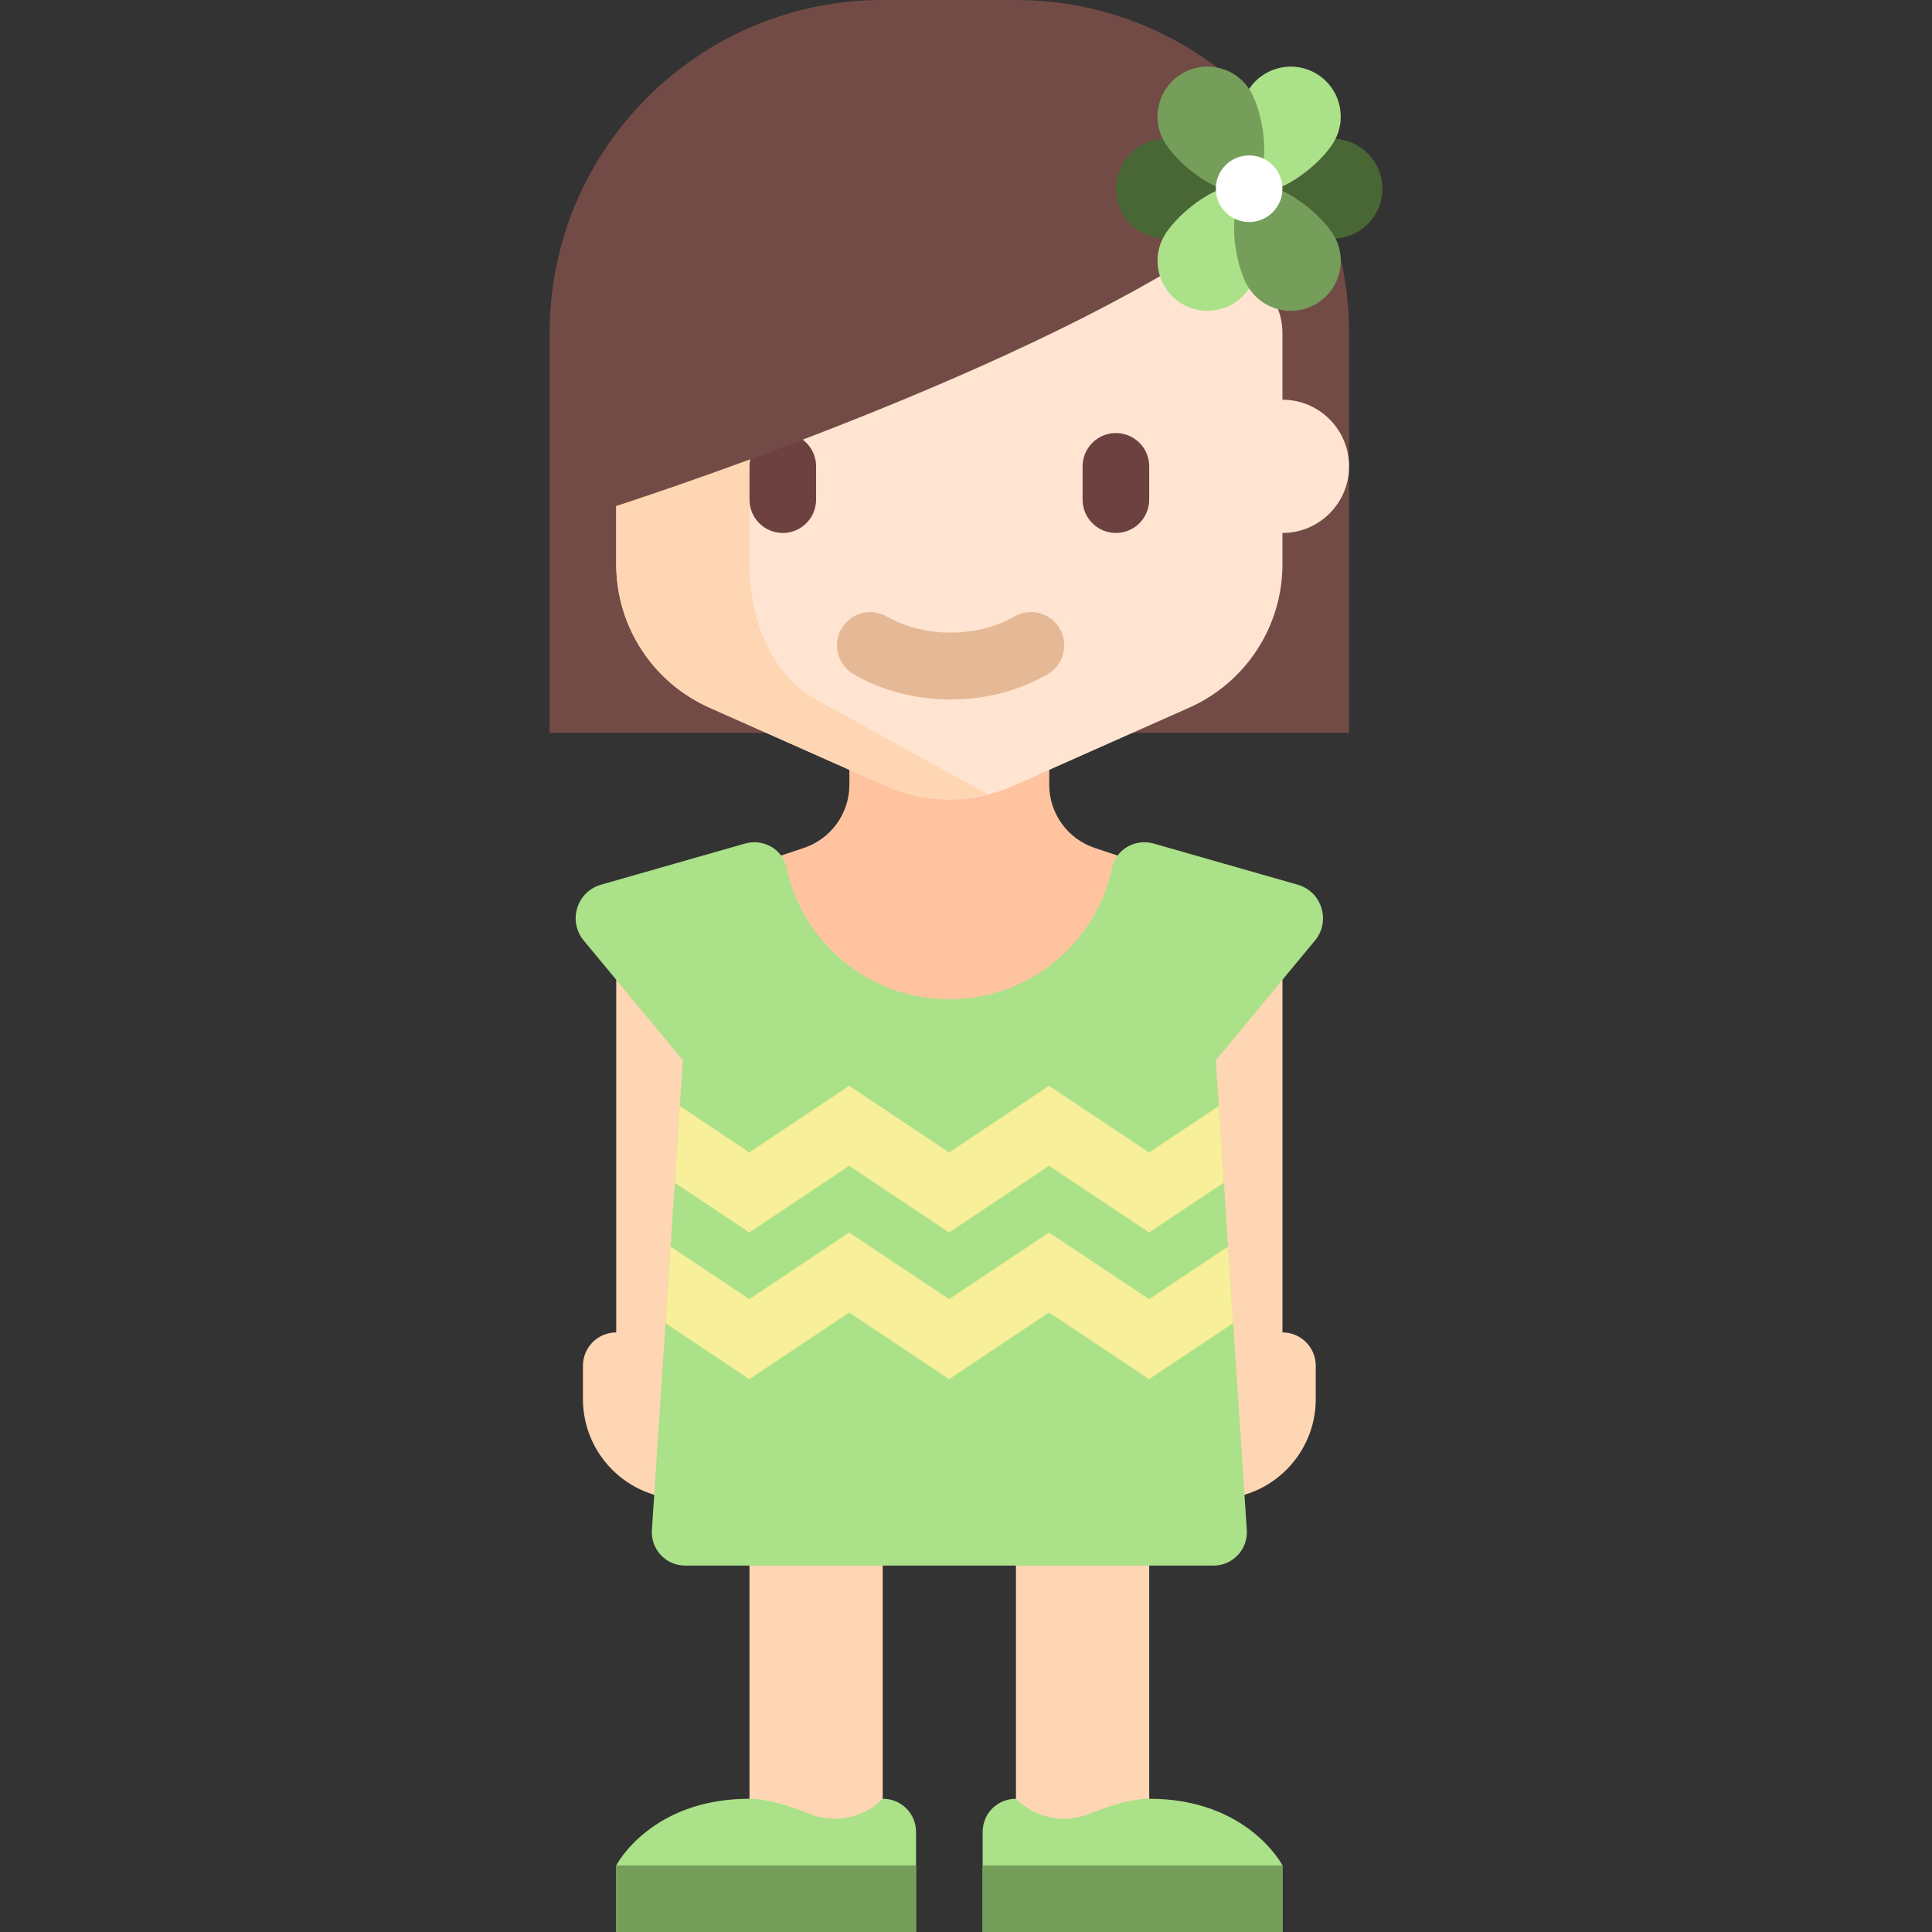 <?xml version="1.0" encoding="iso-8859-1"?>
<!-- Generator: Adobe Illustrator 19.0.0, SVG Export Plug-In . SVG Version: 6.00 Build 0)  -->
<svg version="1.1" id="Layer_1" xmlns="http://www.w3.org/2000/svg" xmlns:xlink="http://www.w3.org/1999/xlink" x="0px" y="0px"
	 viewBox="0 0 464 464" style="enable-background:new 0 0 464 464;" xml:space="preserve">
<rect x="0" y="0" width="464" height="464" fill="#333333" stroke="none"/>
<g>
	<path style="fill:#FFC3A0;" d="M251.99,188.468V183h-48v5.468c0,6.887-4.407,13.001-10.94,15.179l-8.617,2.873
		c3.151,21.208,21.431,37.48,43.516,37.48c22.094,0,40.38-16.286,43.519-37.507l-8.537-2.846
		C256.396,201.469,251.99,195.355,251.99,188.468z"/>
	<g>
		<g>
			<path style="fill:#734B46;" d="M324,176H132V80c0-44.183,35.817-80,80-80h32c44.183,0,80,35.817,80,80V176z"/>
		</g>
	</g>
	<g>
		<g>
			<rect x="180" y="373" style="fill:#FFD6B3;" width="32" height="67"/>
		</g>
	</g>
	<g>
		<g>
			<rect x="244" y="373" style="fill:#FFD6B3;" width="32" height="67"/>
		</g>
	</g>
	<path style="fill:#FFD6B3;" d="M148,224v96c-4.418,0-8,3.582-8,8v8c0,13.255,10.745,24,24,24h8V224H148z"/>
	<path style="fill:#FFD6B3;" d="M308,320v-96h-24v136h8c13.255,0,24-10.745,24-24v-8C316,323.582,312.418,320,308,320z"/>
	<g>
		<g>
			<path style="fill:#FFE5D1;" d="M308,96V80c0-8.837-7.163-16-16-16H164c-8.837,0-16,7.163-16,16v55.513
				c0,14.891,8.77,28.385,22.377,34.433l42.315,18.806c4.818,2.142,10.031,3.248,15.304,3.248h0.008
				c5.272,0,10.485-1.106,15.303-3.248l42.315-18.806C299.23,163.898,308,150.404,308,135.513V128c8.836,0,16-7.164,16-16
				C324,103.163,316.836,96,308,96z"/>
		</g>
	</g>
	<g>
		<g>
			<g>
				<path style="fill:#FFD6B3;" d="M196,168c-9.75-5.5-16-17.597-16-32.487V80c0-8.837,7.164-16,16-16h-32c-8.836,0-16,7.163-16,16
					v55.513c0,14.891,8.77,28.386,22.377,34.433l42.315,18.807c4.818,2.142,10.031,3.248,15.304,3.248h0.008
					c3.116,0,6.178-0.504,9.183-1.262L196,168z"/>
			</g>
		</g>
	</g>
	<g>
		<g>
			<path style="fill:#6E4141;" d="M188,128L188,128c-4.418,0-8-3.582-8-8v-8c0-4.418,3.582-8,8-8l0,0c4.418,0,8,3.582,8,8v8
				C196,124.418,192.418,128,188,128z"/>
		</g>
	</g>
	<g>
		<g>
			<path style="fill:#6E4141;" d="M268,128L268,128c-4.418,0-8-3.582-8-8v-8c0-4.418,3.582-8,8-8l0,0c4.418,0,8,3.582,8,8v8
				C276,124.418,272.418,128,268,128z"/>
		</g>
	</g>
	<g>
		<g>
			<path style="fill:#E6B996;" d="M228.305,168c-8.375,0-16.438-2.102-23.305-6.074c-3.82-2.215-5.133-7.109-2.914-10.934
				c2.211-3.824,7.078-5.125,10.93-2.918c8.875,5.141,21.703,5.141,30.578,0c3.836-2.207,8.719-0.906,10.93,2.918
				c2.219,3.824,0.906,8.719-2.914,10.934C244.742,165.898,236.68,168,228.305,168z"/>
		</g>
	</g>
	<g>
		<g>
			<path style="fill:#abe188;" d="M311.659,212.474l-34.586-9.882c-4.329-1.237-9.006,1.299-9.935,5.704
				C263.319,226.407,247.247,240,228,240s-35.319-13.593-39.138-31.703c-0.929-4.405-5.607-6.941-9.935-5.704l-34.586,9.882
				c-5.817,1.662-8.012,8.751-4.153,13.41L164,254.627l-7.438,112.847c-0.304,4.615,3.357,8.526,7.983,8.526h126.911
				c4.625,0,8.287-3.911,7.983-8.526L292,254.627l23.812-28.743C319.672,221.225,317.476,214.136,311.659,212.474z"/>
		</g>
	</g>
	<g>
		<g>
			<path style="fill:#abe188;" d="M220,464v-24c0-4.518-3.576-8-8-8l0,0l0,0c-4.583,4.581-11.439,6.067-17.458,3.663
				C189.83,433.782,184.247,432,180,432c-23.75,0-32,16-32,16v16H220z"/>
		</g>
	</g>
	<g>
		<g>
			<rect x="148" y="448" style="fill:#769e5b;" width="72" height="16"/>
		</g>
	</g>
	<g>
		<g>
			<path style="fill:#abe188;" d="M236,464v-24c0-4.518,3.576-8,8-8l0,0l0,0c4.583,4.581,11.439,6.067,17.458,3.663
				C266.17,433.782,271.753,432,276,432c23.75,0,32,16,32,16v16H236z"/>
		</g>
	</g>
	<g>
		<g>
			<rect x="236" y="448" style="fill:#769e5b;" width="72" height="16"/>
		</g>
	</g>
	<g>
		<g>
			<path style="fill:#734B46;" d="M292,58c-50.414,33.778-145.5,64-145.5,64V58H292z"/>
		</g>
	</g>
	<g>
		<g>
			<polygon style="fill:#f7ef99;" points="292.724,265.616 275.969,276.773 251.922,260.773 227.938,276.766 203.945,260.766
				179.961,276.766 163.275,265.617 162.061,284.052 179.961,296 203.945,280 227.938,296 251.938,279.992 275.969,295.992
				293.938,284.029 			"/>
		</g>
	</g>
	<g>
		<g>
			<polygon style="fill:#f7ef99;" points="294.949,299.369 275.969,312.008 251.922,296.008 227.938,312 203.945,296 179.961,312
				161.051,299.365 159.836,317.801 179.961,331.234 203.945,315.234 227.938,331.234 251.938,315.227 275.969,331.227
				296.163,317.782 			"/>
		</g>
	</g>
	<g>
		<g>
			<g>
				<path style="fill:#496635;" d="M300,45.323c0,6.627-13.373,12-20,12s-12-5.373-12-12s5.373-12,12-12S300,38.695,300,45.323z"/>
			</g>
		</g>
		<g>
			<g>
				<path style="fill:#496635;" d="M300,45.323c0-6.627,13.373-12,20-12s12,5.373,12,12s-5.373,12-12,12S300,51.95,300,45.323z"/>
			</g>
		</g>
		<g>
			<g>
				<path style="fill:#abe188;" d="M300,45.323c5.74,3.314,3.706,17.581,0.392,23.321S289.74,76.349,284,73.035
					s-7.706-10.653-4.392-16.392S294.26,42.009,300,45.323z"/>
			</g>
		</g>
		<g>
			<g>
				<path style="fill:#abe188;" d="M300,45.323c-5.74-3.314-3.706-17.581-0.392-23.321S310.26,14.296,316,17.61
					s7.706,10.653,4.392,16.392S305.74,48.636,300,45.323z"/>
			</g>
		</g>
		<g>
			<g>
				<path style="fill:#769e5b;" d="M300,45.323c-5.74,3.314-3.706,17.581-0.392,23.321S310.26,76.349,316,73.035
					s7.706-10.653,4.392-16.392S305.74,42.009,300,45.323z"/>
			</g>
		</g>
		<g>
			<g>
				<path style="fill:#769e5b;" d="M300,45.323c5.74-3.314,3.706-17.581,0.392-23.321S289.74,14.296,284,17.61
					s-7.706,10.653-4.392,16.392S294.26,48.636,300,45.323z"/>
			</g>
		</g>
		<g>
			<g>
				<circle style="fill:#FFFFFF;" cx="300" cy="45.323" r="8"/>
			</g>
		</g>
	</g>
</g>
<g>
</g>
<g>
</g>
<g>
</g>
<g>
</g>
<g>
</g>
<g>
</g>
<g>
</g>
<g>
</g>
<g>
</g>
<g>
</g>
<g>
</g>
<g>
</g>
<g>
</g>
<g>
</g>
<g>
</g>
</svg>
